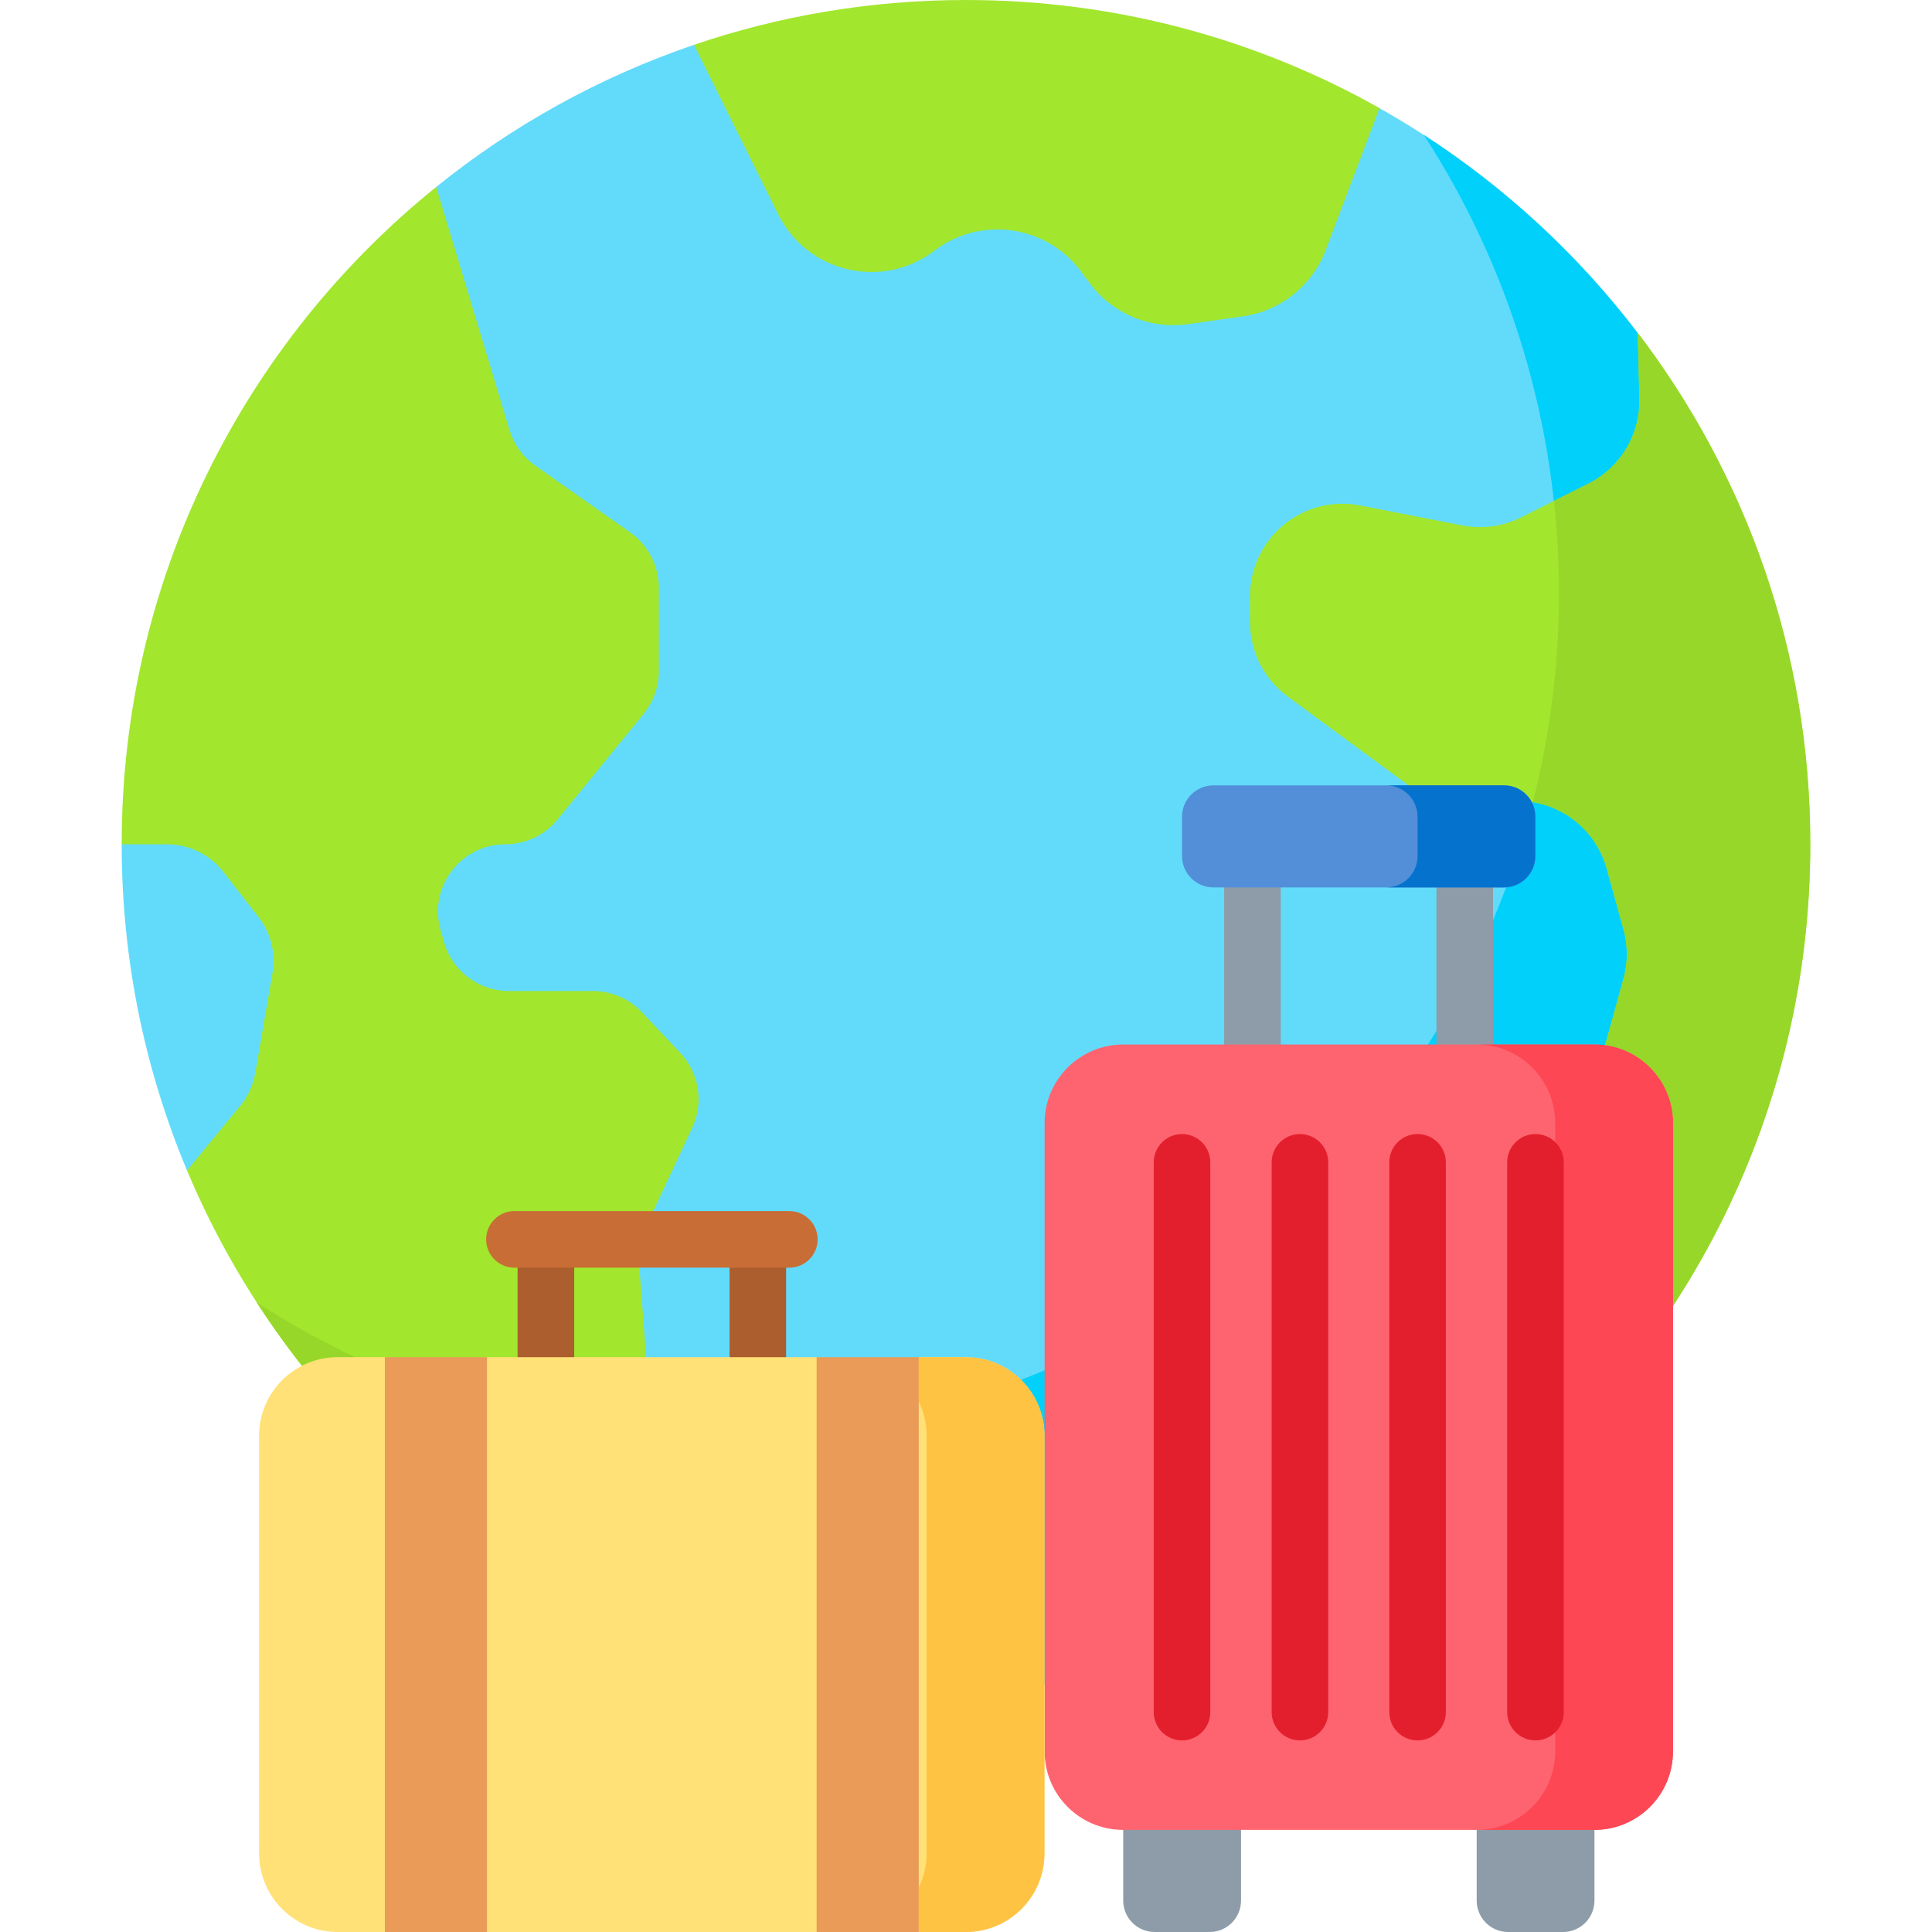 <svg width="48" height="48" viewBox="0 0 48 48" fill="none" xmlns="http://www.w3.org/2000/svg">
<path d="M40.688 8.27C38.957 6 36.772 4.095 34.27 2.686H27.925L17.244 1.113C14.893 1.913 12.73 3.118 10.837 4.645L7.794 13.988L3.023 20.976C3.023 23.849 3.602 26.586 4.647 29.08V29.079L12.62 32.966L16.808 40.685L16.807 40.686C19.05 41.505 21.473 41.952 23.999 41.952C28.911 41.952 33.428 40.263 37.002 37.435L38.014 35.314L41.032 31.17L42.857 17.494L40.688 8.27Z" fill="#62DBFB"/>
<path d="M24 0C21.635 0 19.363 0.392 17.242 1.113L19.332 5.322C20.054 6.777 21.922 7.213 23.214 6.229C24.359 5.357 25.996 5.587 26.855 6.742L27.075 7.037C27.64 7.797 28.575 8.187 29.513 8.053L30.882 7.859C31.815 7.726 32.602 7.097 32.936 6.216L34.274 2.686C31.237 0.976 27.733 0 24 0Z" fill="#A2E62E"/>
<path d="M38.01 35.313L41.028 31.169L42.853 17.493L40.685 8.272C39.214 6.343 37.417 4.674 35.375 3.353C37.496 6.63 38.728 10.537 38.728 14.732C38.728 26.316 29.337 35.707 17.752 35.707C16.441 35.707 15.158 35.587 13.914 35.357L16.805 40.685L16.804 40.685C19.047 41.504 21.469 41.951 23.995 41.951C28.907 41.951 33.424 40.262 36.999 37.434L38.01 35.313Z" fill="#01D0FB"/>
<path d="M18.398 38.224L16.705 36.615C16.404 36.329 16.22 35.941 16.189 35.527L15.876 31.357C15.854 31.071 15.907 30.785 16.028 30.524L17.2 28.014C17.49 27.392 17.371 26.656 16.9 26.157L15.945 25.146C15.629 24.811 15.189 24.621 14.728 24.621H12.641C11.895 24.621 11.239 24.128 11.033 23.411L10.947 23.112C10.639 22.043 11.441 20.976 12.555 20.976C13.058 20.976 13.534 20.75 13.852 20.36L15.992 17.734C16.235 17.435 16.369 17.061 16.369 16.676V14.597C16.369 14.052 16.103 13.542 15.658 13.228L13.297 11.567C12.991 11.352 12.766 11.04 12.658 10.682L10.837 4.645C6.072 8.49 3.023 14.376 3.023 20.976H4.151C4.697 20.976 5.212 21.228 5.547 21.659L6.423 22.785C6.729 23.178 6.855 23.681 6.77 24.172L6.342 26.654C6.29 26.956 6.16 27.24 5.965 27.477L4.647 29.079C6.897 34.447 11.316 38.681 16.808 40.685C17.76 41.033 18.707 40.515 18.847 39.511C18.915 39.03 18.744 38.552 18.398 38.224Z" fill="#A2E62E"/>
<path d="M16.701 36.615C16.43 36.358 16.256 36.018 16.2 35.651C12.596 35.387 9.245 34.213 6.375 32.356C8.834 36.156 12.487 39.11 16.805 40.685C17.757 41.033 18.704 40.515 18.844 39.511C18.911 39.03 18.74 38.552 18.395 38.224L16.701 36.615Z" fill="#97D729"/>
<path d="M44.976 20.976C44.976 16.199 43.378 11.796 40.689 8.27L40.73 9.906C40.752 10.797 40.258 11.62 39.46 12.019L37.792 12.853C37.338 13.08 36.822 13.15 36.323 13.053L33.794 12.558C32.375 12.28 31.055 13.367 31.055 14.814V15.453C31.055 16.184 31.402 16.872 31.991 17.305L34.91 19.45C35.304 19.74 35.781 19.897 36.271 19.897H37.704C38.738 19.897 39.645 20.587 39.919 21.584L40.336 23.092C40.446 23.492 40.446 23.914 40.336 24.314L39.743 26.46C39.56 27.124 39.089 27.671 38.459 27.95L36.964 28.612C36.301 28.906 35.816 29.495 35.654 30.203L34.385 35.773C34.271 36.272 34.396 36.795 34.723 37.189C35.292 37.874 36.305 37.988 37.003 37.436C41.859 33.594 44.976 27.649 44.976 20.976Z" fill="#A2E62E"/>
<path d="M40.689 8.27L40.73 9.906C40.752 10.797 40.257 11.62 39.46 12.019L38.608 12.445C38.689 13.197 38.732 13.959 38.732 14.732C38.732 16.526 38.507 18.267 38.083 19.928C38.954 20.073 39.679 20.711 39.92 21.584L40.336 23.092C40.446 23.491 40.446 23.914 40.336 24.314L39.744 26.46C39.56 27.124 39.089 27.671 38.459 27.95L36.964 28.612C36.301 28.906 35.816 29.495 35.654 30.203L34.385 35.773C34.271 36.272 34.396 36.795 34.723 37.189C35.292 37.874 36.305 37.988 37.003 37.436C41.859 33.594 44.976 27.649 44.976 20.976C44.976 16.199 43.378 11.796 40.689 8.27Z" fill="#97D729"/>
<path d="M36.391 27.922C36.002 27.922 35.688 27.608 35.688 27.219V20.78C35.688 20.392 36.002 20.077 36.391 20.077C36.779 20.077 37.094 20.392 37.094 20.78V27.219C37.094 27.608 36.779 27.922 36.391 27.922Z" fill="#8D9CA8"/>
<path d="M31.117 27.922C30.729 27.922 30.414 27.608 30.414 27.219V20.78C30.414 20.392 30.729 20.077 31.117 20.077C31.506 20.077 31.82 20.392 31.82 20.78V27.219C31.82 27.608 31.506 27.922 31.117 27.922Z" fill="#8D9CA8"/>
<path d="M30.053 48H28.687C28.256 48 27.906 47.65 27.906 47.219V44.224H30.833V47.219C30.833 47.65 30.484 48 30.053 48Z" fill="#8D9CA8"/>
<path d="M37.468 48H38.834C39.265 48 39.614 47.65 39.614 47.219V44.224H36.688V47.219C36.688 47.65 37.037 48 37.468 48Z" fill="#8D9CA8"/>
<path d="M39.612 45.463H27.904C26.827 45.463 25.953 44.59 25.953 43.512V27.902C25.953 26.825 26.827 25.951 27.904 25.951H39.612C40.689 25.951 41.563 26.825 41.563 27.902V43.512C41.563 44.59 40.689 45.463 39.612 45.463Z" fill="#FE646F"/>
<path d="M39.614 25.951H36.688C37.765 25.951 38.639 26.825 38.639 27.902V43.512C38.639 44.59 37.765 45.463 36.688 45.463H39.614C40.692 45.463 41.566 44.59 41.566 43.512V27.902C41.566 26.825 40.692 25.951 39.614 25.951Z" fill="#FD4755"/>
<path d="M37.367 22.048H30.148C29.717 22.048 29.367 21.699 29.367 21.268V20.292C29.367 19.861 29.717 19.512 30.148 19.512H37.367C37.798 19.512 38.148 19.861 38.148 20.292V21.268C38.148 21.699 37.798 22.048 37.367 22.048Z" fill="#528FD8"/>
<path d="M37.364 19.512H34.438C34.869 19.512 35.218 19.861 35.218 20.292V21.268C35.218 21.699 34.869 22.048 34.438 22.048H37.364C37.795 22.048 38.145 21.699 38.145 21.268V20.292C38.145 19.861 37.795 19.512 37.364 19.512Z" fill="#0573CE"/>
<path d="M29.367 43.24C28.979 43.24 28.664 42.925 28.664 42.536V28.878C28.664 28.49 28.979 28.175 29.367 28.175C29.756 28.175 30.07 28.49 30.07 28.878V42.536C30.07 42.925 29.756 43.24 29.367 43.24Z" fill="#E41F2D"/>
<path d="M32.297 43.24C31.909 43.24 31.594 42.925 31.594 42.536V28.878C31.594 28.49 31.909 28.175 32.297 28.175C32.685 28.175 33 28.49 33 28.878V42.536C33 42.925 32.685 43.24 32.297 43.24Z" fill="#E41F2D"/>
<path d="M35.219 43.24C34.83 43.24 34.516 42.925 34.516 42.536V28.878C34.516 28.49 34.83 28.175 35.219 28.175C35.607 28.175 35.922 28.49 35.922 28.878V42.536C35.922 42.925 35.607 43.24 35.219 43.24Z" fill="#E41F2D"/>
<path d="M38.148 43.24C37.76 43.24 37.445 42.925 37.445 42.536V28.878C37.445 28.49 37.76 28.175 38.148 28.175C38.537 28.175 38.852 28.49 38.852 28.878V42.536C38.852 42.925 38.537 43.24 38.148 43.24Z" fill="#E41F2D"/>
<path d="M18.828 35.359C18.44 35.359 18.125 35.045 18.125 34.656V31.073C18.125 30.685 18.44 30.37 18.828 30.37C19.216 30.37 19.531 30.685 19.531 31.073V34.656C19.531 35.045 19.216 35.359 18.828 35.359Z" fill="#AC5E2E"/>
<path d="M13.562 35.359C13.174 35.359 12.859 35.045 12.859 34.656V31.073C12.859 30.685 13.174 30.37 13.562 30.37C13.951 30.37 14.266 30.685 14.266 31.073V34.656C14.266 35.045 13.951 35.359 13.562 35.359Z" fill="#AC5E2E"/>
<path d="M19.611 31.495H12.781C12.393 31.495 12.078 31.18 12.078 30.792C12.078 30.404 12.393 30.089 12.781 30.089H19.611C19.999 30.089 20.314 30.404 20.314 30.792C20.314 31.18 19.999 31.495 19.611 31.495Z" fill="#C86D36"/>
<path d="M23.998 33.719H22.828L21.559 35.091L20.291 33.719H12.096L10.942 34.656L9.559 33.719H8.389C7.311 33.719 6.438 34.592 6.438 35.67V46.049C6.438 47.126 7.311 48 8.389 48H9.559L10.828 46.652L12.096 48H20.291L21.755 46.652L22.828 48H23.998C25.076 48 25.95 47.126 25.95 46.049V35.67C25.95 34.592 25.076 33.719 23.998 33.719Z" fill="#FFE177"/>
<path d="M23.997 33.719H22.826L22.367 34.215C22.768 34.573 23.021 35.091 23.021 35.67V46.049C23.021 46.61 22.783 47.114 22.404 47.47L22.826 48H23.997C25.075 48 25.948 47.126 25.948 46.049V35.67C25.948 34.592 25.075 33.719 23.997 33.719Z" fill="#FFC344"/>
<path d="M20.289 33.719H22.826V48H20.289V33.719Z" fill="#EA9B58"/>
<path d="M9.562 33.719H12.099V48H9.562V33.719Z" fill="#EA9B58"/>
</svg>
